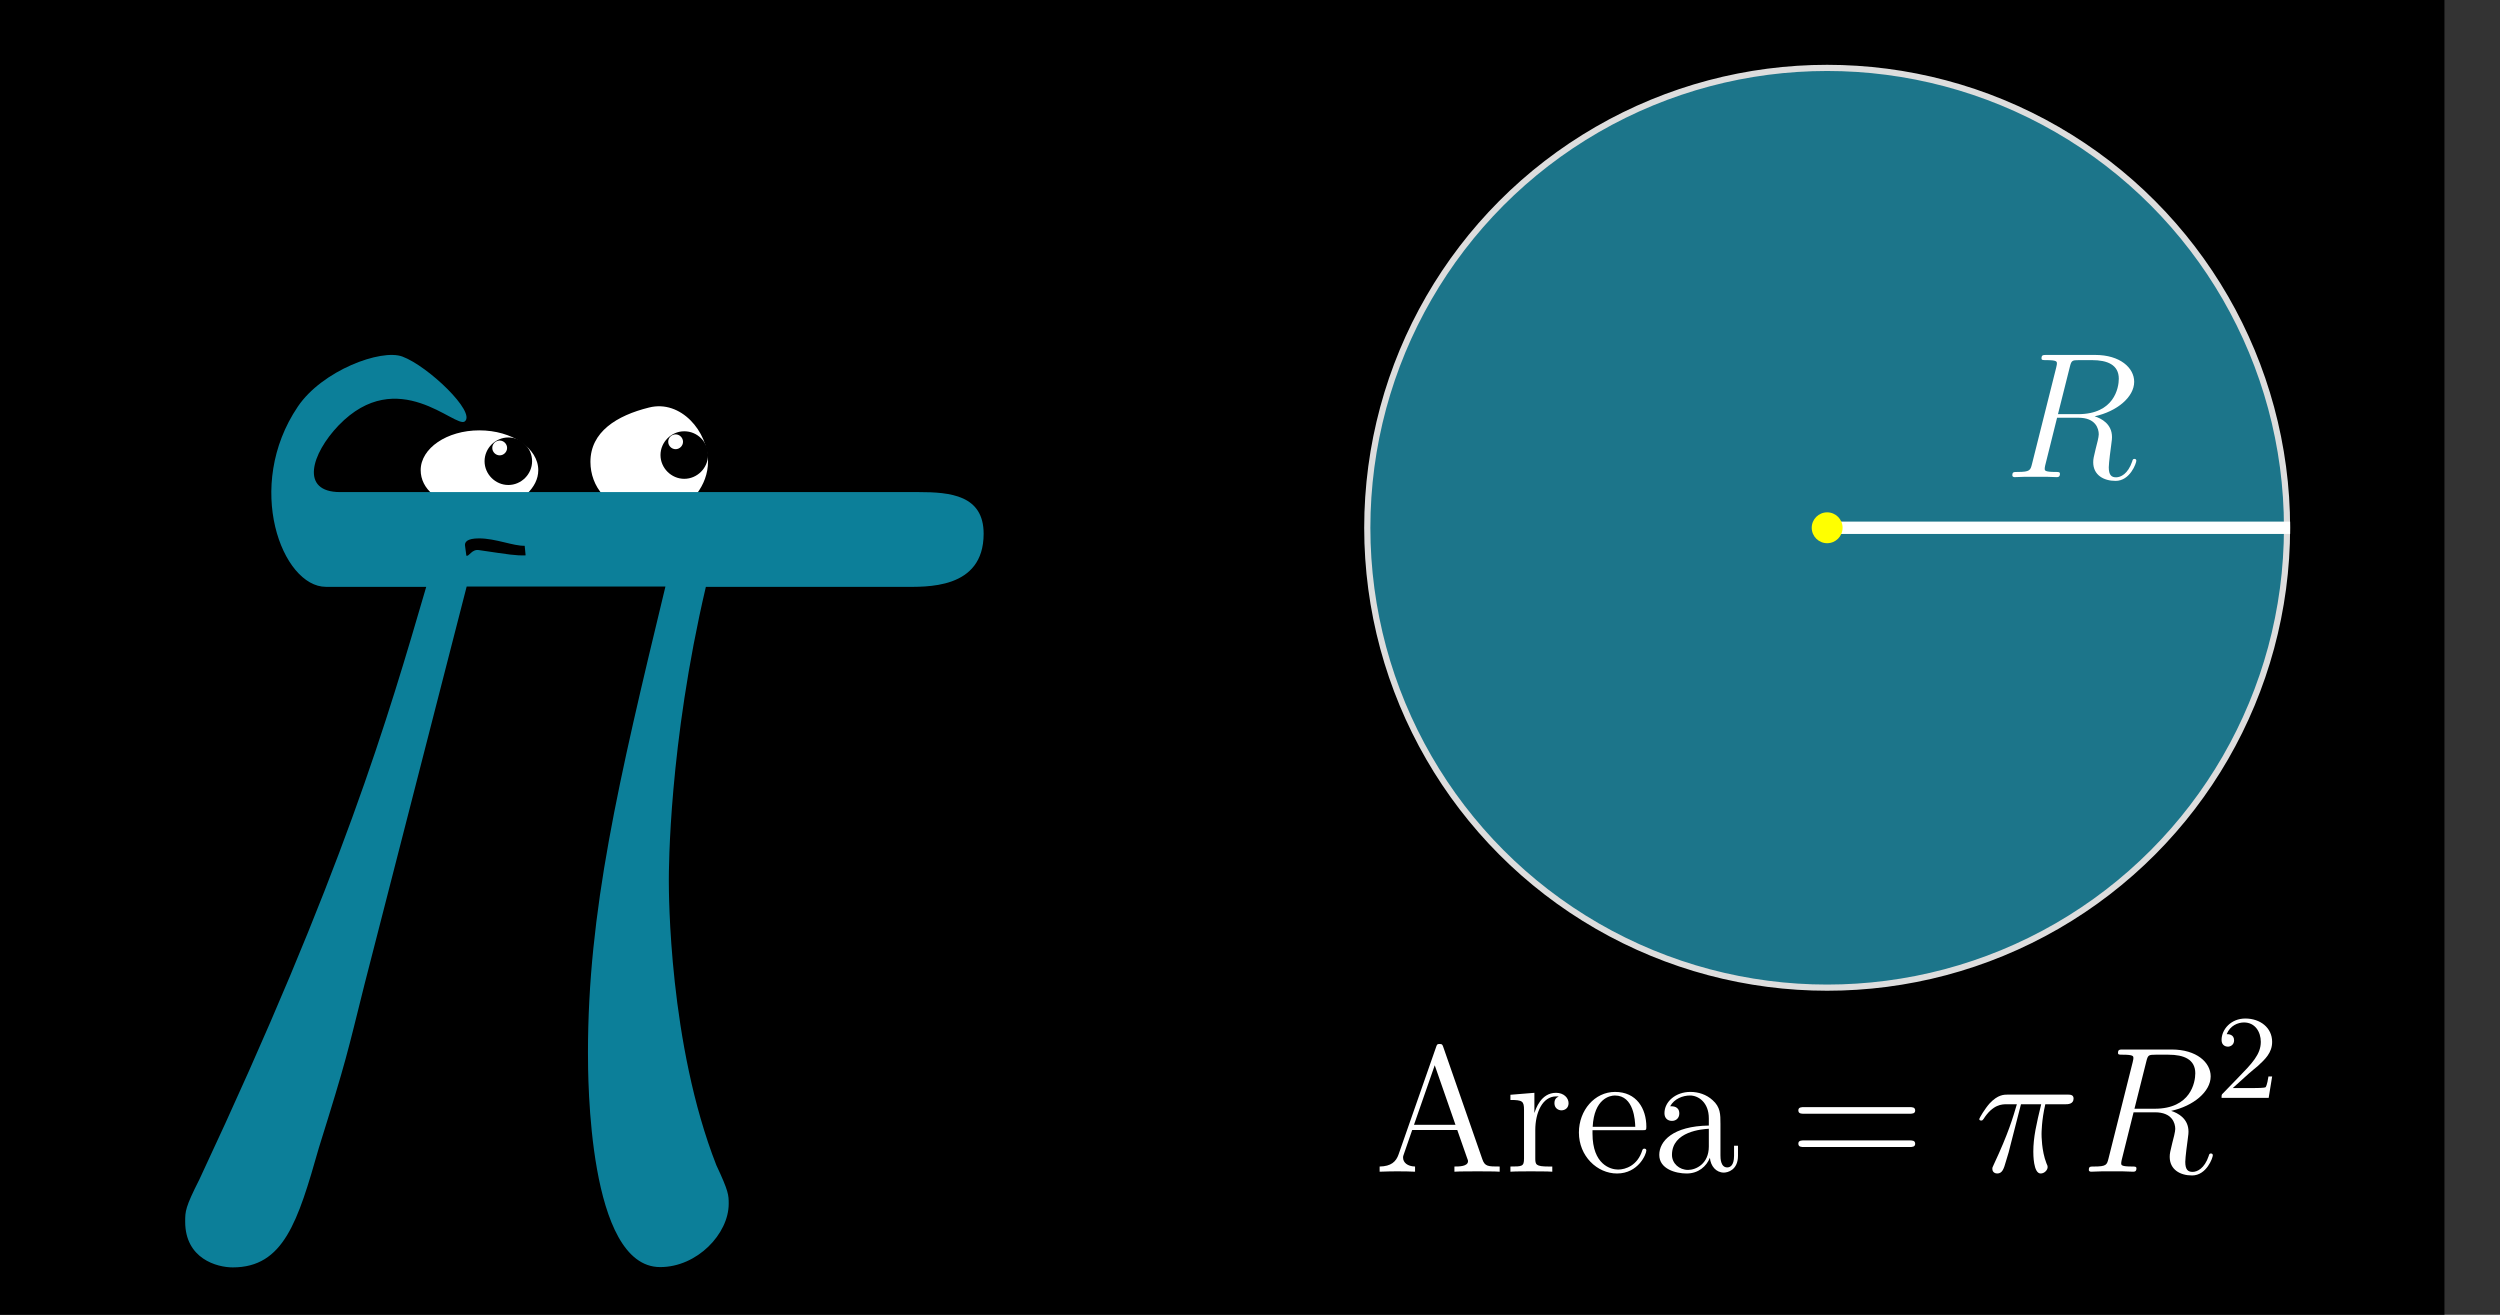 <svg width="810" height="426" viewBox="0 0 810 426" fill="none" xmlns="http://www.w3.org/2000/svg">
<rect x="0" y="0" width="810" height="426" fill="#333333" stroke="none"/>
<rect width="792" height="426" fill="black"/>
<path d="M170.703 160.536L170.902 160.534L171.045 160.397C173.413 158.132 174.9 155.41 174.9 152.336C174.9 148.57 172.646 145.208 169.105 142.809C165.562 140.408 160.686 138.936 155.3 138.936C149.963 138.936 145.112 140.409 141.581 142.81C138.054 145.208 135.8 148.57 135.8 152.336C135.8 155.502 137.281 158.44 139.986 160.625L140.125 160.737L140.303 160.736L170.703 160.536Z" fill="white" stroke="black"/>
<path d="M225.705 160.536L225.948 160.533L226.097 160.34C228.455 157.264 229.9 153.559 229.9 149.536C229.9 144.544 227.641 139.394 224.066 135.819C220.485 132.238 215.537 130.198 210.179 131.55C204.892 132.86 200.061 134.859 196.542 137.789C193.008 140.732 190.8 144.616 190.8 149.636C190.8 153.752 192.241 157.673 194.928 160.669L195.079 160.838L195.305 160.836L225.705 160.536Z" fill="white" stroke="black"/>
<path d="M161.8 142.736C160.5 142.836 159.5 143.836 159.5 145.136C159.5 146.436 160.6 147.536 161.9 147.536C163.2 147.536 164.3 146.436 164.3 145.136C164.3 143.836 163.2 142.736 161.9 142.736H161.8L164.7 141.736C169 141.736 172.4 145.236 172.4 149.436C172.4 153.636 168.9 157.136 164.7 157.136C160.5 157.136 157 153.636 157 149.436C157 145.236 160.5 141.736 164.7 141.736" fill="black"/>
<path d="M218.799 140.736C217.499 140.836 216.499 141.836 216.499 143.136C216.499 144.436 217.599 145.536 218.899 145.536C220.199 145.536 221.299 144.436 221.299 143.136C221.299 141.836 220.199 140.736 218.899 140.736C218.899 140.736 218.799 140.736 218.799 140.736L221.699 139.736C225.999 139.736 229.399 143.236 229.399 147.436C229.399 151.636 225.899 155.136 221.699 155.136C217.499 155.136 213.999 151.636 213.999 147.436C213.999 143.236 217.499 139.736 221.699 139.736" fill="black"/>
<path d="M151.2 190.036H215.6C200.2 253.836 190.5 295.436 190.5 341.036C190.5 349.036 190.5 410.536 213.9 410.536C225.9 410.536 236.1 399.736 236.1 390.036C236.1 387.236 236.1 386.036 232.1 377.536C216.7 338.236 216.7 289.236 216.7 285.236C216.7 281.836 216.7 241.336 228.7 190.136H292.5C299.9 190.136 318.7 191.136 318.7 172.936C318.7 160.436 307.9 159.436 297.6 159.436H110.2C97.1 159.436 100.9 147.036 109.7 137.836C128.9 117.936 147.6 138.936 150.6 136.536C154.3 133.536 138.7 118.636 130.4 115.536C123.5 112.936 104.4 120.036 96.5 131.736C79 157.636 91.4 190.136 105.6 190.136H138.1C125.6 232.836 111.3 282.436 64.6 382.136C60 391.236 60 392.436 60 395.836C60 407.836 70.3 410.636 75.4 410.636C91.9 410.636 96.5 395.836 103.3 371.936C112.4 342.836 112.4 341.736 118.1 318.936L151.2 190.036Z" fill="#0C7F99"/>
<path d="M151.1 180.036C152 180.436 152.8 177.836 155.2 178.236C165.4 179.736 167 180.036 170.3 179.936L170 176.836C166.3 176.936 160.6 174.436 155.2 174.436C151.3 174.436 150.4 175.636 150.7 177.036" fill="black"/>
<circle cx="592" cy="171" r="149" fill="#1C758A" stroke="#DDDDDD" stroke-width="2"/>
<line x1="592" y1="171" x2="742" y2="171" stroke="white" stroke-width="4"/>
<circle cx="592" cy="171" r="5" fill="#FFFF00"/>
<path d="M467.637 339.288C467.405 338.592 467.289 338.244 466.477 338.244C465.666 338.244 465.55 338.418 465.26 339.346L453.145 374.011C452.333 376.387 450.71 377.894 447 377.952V379.633C450.536 379.517 450.652 379.517 452.565 379.517C454.188 379.517 456.97 379.517 458.478 379.633V377.952C456.043 377.894 454.594 376.677 454.594 375.054C454.594 374.706 454.594 374.59 454.884 373.837L457.55 366.127H472.158L475.346 375.228C475.636 375.923 475.636 376.039 475.636 376.213C475.636 377.952 472.68 377.952 471.231 377.952V379.633C472.564 379.517 477.143 379.517 478.766 379.517C480.389 379.517 484.563 379.517 485.896 379.633V377.952C482.128 377.952 481.085 377.952 480.273 375.576L467.637 339.288ZM464.854 345.143L471.578 364.446H458.13L464.854 345.143Z" fill="white"/>
<path d="M497.433 366.127C497.433 360.504 499.752 355.229 504.215 355.229C504.679 355.229 504.795 355.229 505.027 355.287C504.563 355.519 503.636 355.867 503.636 357.432C503.636 359.113 504.969 359.75 505.896 359.75C507.056 359.75 508.215 358.997 508.215 357.432C508.215 355.693 506.65 354.07 504.157 354.07C499.23 354.07 497.549 359.403 497.201 360.504H497.143V354.07L489.376 354.707V356.388C493.317 356.388 493.781 356.794 493.781 359.635V375.344C493.781 377.952 493.144 377.952 489.376 377.952V379.633C490.999 379.517 494.187 379.517 495.926 379.517C497.491 379.517 501.607 379.517 502.94 379.633V377.952H501.781C497.549 377.952 497.433 377.315 497.433 375.228V366.127Z" fill="white"/>
<path d="M532.027 366.185C533.303 366.185 533.419 366.185 533.419 365.084C533.419 359.229 530.288 353.78 523.274 353.78C516.666 353.78 511.565 359.75 511.565 366.938C511.565 374.59 517.477 380.213 523.912 380.213C530.81 380.213 533.419 373.953 533.419 372.735C533.419 372.387 533.129 372.156 532.781 372.156C532.317 372.156 532.201 372.445 532.085 372.735C530.578 377.605 526.694 378.938 524.26 378.938C521.825 378.938 515.97 377.315 515.97 367.286V366.185H532.027ZM516.028 365.084C516.492 355.983 521.593 354.939 523.216 354.939C529.419 354.939 529.767 363.113 529.825 365.084H516.028Z" fill="white"/>
<path d="M557.428 364.156C557.428 361.026 557.428 358.707 554.877 356.446C552.848 354.591 550.24 353.78 547.689 353.78C542.936 353.78 539.284 356.91 539.284 360.678C539.284 362.359 540.385 363.171 541.718 363.171C543.11 363.171 544.095 362.185 544.095 360.794C544.095 358.417 542.008 358.417 541.139 358.417C542.472 355.983 545.254 354.939 547.573 354.939C550.24 354.939 553.66 357.142 553.66 362.359V364.678C542.008 364.852 537.603 369.721 537.603 374.184C537.603 378.764 542.936 380.213 546.472 380.213C550.298 380.213 552.906 377.894 554.008 375.112C554.239 377.836 556.036 379.923 558.529 379.923C559.746 379.923 563.108 379.112 563.108 374.474V371.228H561.833V374.474C561.833 377.778 560.442 378.242 559.63 378.242C557.428 378.242 557.428 375.17 557.428 374.3V364.156ZM553.66 371.46C553.66 377.141 549.428 379.054 546.935 379.054C544.095 379.054 541.718 376.967 541.718 374.184C541.718 366.533 551.573 365.837 553.66 365.721V371.46Z" fill="white"/>
<path d="M618.662 360.852C619.473 360.852 620.517 360.852 620.517 359.808C620.517 358.707 619.531 358.707 618.662 358.707H584.519C583.707 358.707 582.664 358.707 582.664 359.75C582.664 360.852 583.649 360.852 584.519 360.852H618.662ZM618.662 371.634C619.473 371.634 620.517 371.634 620.517 370.59C620.517 369.489 619.531 369.489 618.662 369.489H584.519C583.707 369.489 582.664 369.489 582.664 370.532C582.664 371.634 583.649 371.634 584.519 371.634H618.662Z" fill="white"/>
<path d="M654.795 357.78H661.346C659.781 364.272 658.795 368.504 658.795 373.141C658.795 373.953 658.795 380.213 661.172 380.213C662.389 380.213 663.433 379.112 663.433 378.126C663.433 377.836 663.433 377.72 663.027 376.851C661.462 372.851 661.462 367.866 661.462 367.46C661.462 367.112 661.462 362.997 662.679 357.78H669.171C669.925 357.78 671.838 357.78 671.838 355.925C671.838 354.649 670.737 354.649 669.693 354.649H650.622C649.288 354.649 647.318 354.649 644.651 357.49C643.144 359.171 641.289 362.243 641.289 362.591C641.289 362.939 641.579 363.055 641.927 363.055C642.332 363.055 642.39 362.881 642.68 362.533C645.694 357.78 648.709 357.78 650.158 357.78H653.462C652.187 362.127 650.738 367.17 645.984 377.315C645.521 378.242 645.521 378.358 645.521 378.706C645.521 379.923 646.564 380.213 647.086 380.213C648.767 380.213 649.231 378.706 649.926 376.271C650.854 373.315 650.854 373.199 651.433 370.88L654.795 357.78Z" fill="white"/>
<path d="M695.391 343.983C695.913 341.838 696.145 341.723 698.405 341.723H702.579C707.564 341.723 711.274 343.23 711.274 347.751C711.274 350.708 709.767 359.229 698.116 359.229H691.565L695.391 343.983ZM703.449 359.924C710.637 358.359 716.259 353.722 716.259 348.737C716.259 344.215 711.68 340.041 703.622 340.041H687.913C686.754 340.041 686.232 340.041 686.232 341.143C686.232 341.723 686.638 341.723 687.739 341.723C691.217 341.723 691.217 342.186 691.217 342.824C691.217 342.94 691.217 343.288 690.986 344.157L683.16 375.344C682.638 377.373 682.522 377.952 678.522 377.952C677.189 377.952 676.783 377.952 676.783 379.054C676.783 379.633 677.421 379.633 677.595 379.633C678.638 379.633 679.856 379.517 680.957 379.517H687.797C688.841 379.517 690.058 379.633 691.101 379.633C691.565 379.633 692.203 379.633 692.203 378.532C692.203 377.952 691.681 377.952 690.812 377.952C687.276 377.952 687.276 377.489 687.276 376.909C687.276 376.851 687.276 376.445 687.392 375.981L691.275 360.388H698.231C703.738 360.388 704.782 363.866 704.782 365.779C704.782 366.649 704.202 368.909 703.796 370.417C703.159 373.083 702.985 373.721 702.985 374.822C702.985 378.938 706.347 380.851 710.231 380.851C714.926 380.851 716.955 375.112 716.955 374.3C716.955 373.895 716.665 373.721 716.317 373.721C715.854 373.721 715.738 374.069 715.622 374.532C714.231 378.648 711.854 379.691 710.405 379.691C708.956 379.691 708.028 379.054 708.028 376.445C708.028 375.054 708.724 369.779 708.782 369.489C709.071 367.344 709.071 367.112 709.071 366.649C709.071 362.417 705.651 360.62 703.449 359.924Z" fill="white"/>
<path d="M670.608 118.942C671.129 116.797 671.361 116.681 673.622 116.681H677.796C682.781 116.681 686.491 118.188 686.491 122.71C686.491 125.666 684.984 134.187 673.332 134.187H666.782L670.608 118.942ZM678.665 134.883C685.853 133.318 691.476 128.68 691.476 123.695C691.476 119.174 686.897 115 678.839 115H663.13C661.97 115 661.449 115 661.449 116.101C661.449 116.681 661.855 116.681 662.956 116.681C666.434 116.681 666.434 117.145 666.434 117.782C666.434 117.898 666.434 118.246 666.202 119.116L658.376 150.302C657.855 152.331 657.739 152.911 653.739 152.911C652.406 152.911 652 152.911 652 154.012C652 154.592 652.638 154.592 652.812 154.592C653.855 154.592 655.072 154.476 656.174 154.476H663.014C664.057 154.476 665.275 154.592 666.318 154.592C666.782 154.592 667.419 154.592 667.419 153.491C667.419 152.911 666.898 152.911 666.028 152.911C662.492 152.911 662.492 152.447 662.492 151.867C662.492 151.809 662.492 151.404 662.608 150.94L666.492 135.347H673.448C678.955 135.347 679.998 138.825 679.998 140.738C679.998 141.607 679.419 143.868 679.013 145.375C678.375 148.042 678.201 148.679 678.201 149.781C678.201 153.896 681.564 155.809 685.447 155.809C690.143 155.809 692.172 150.07 692.172 149.259C692.172 148.853 691.882 148.679 691.534 148.679C691.07 148.679 690.954 149.027 690.838 149.491C689.447 153.606 687.07 154.65 685.621 154.65C684.172 154.65 683.245 154.012 683.245 151.404C683.245 150.012 683.94 144.737 683.998 144.448C684.288 142.303 684.288 142.071 684.288 141.607C684.288 137.376 680.868 135.579 678.665 134.883Z" fill="white"/>
<path d="M728.637 347.815C729.255 347.236 730.878 345.96 731.497 345.419C733.893 343.217 736.173 341.091 736.173 337.574C736.173 332.976 732.308 330 727.478 330C722.84 330 719.787 333.517 719.787 336.956C719.787 338.85 721.294 339.12 721.835 339.12C722.647 339.12 723.845 338.541 723.845 337.072C723.845 335.063 721.913 335.063 721.449 335.063C722.57 332.241 725.159 331.275 727.053 331.275C730.647 331.275 732.501 334.328 732.501 337.574C732.501 341.594 729.68 344.531 725.12 349.207L720.251 354.231C719.787 354.656 719.787 354.733 719.787 355.699H735.052L736.173 348.782H734.975C734.859 349.554 734.55 351.487 734.086 352.221C733.854 352.53 730.917 352.53 730.299 352.53H723.42L728.637 347.815Z" fill="white"/>
</svg>
